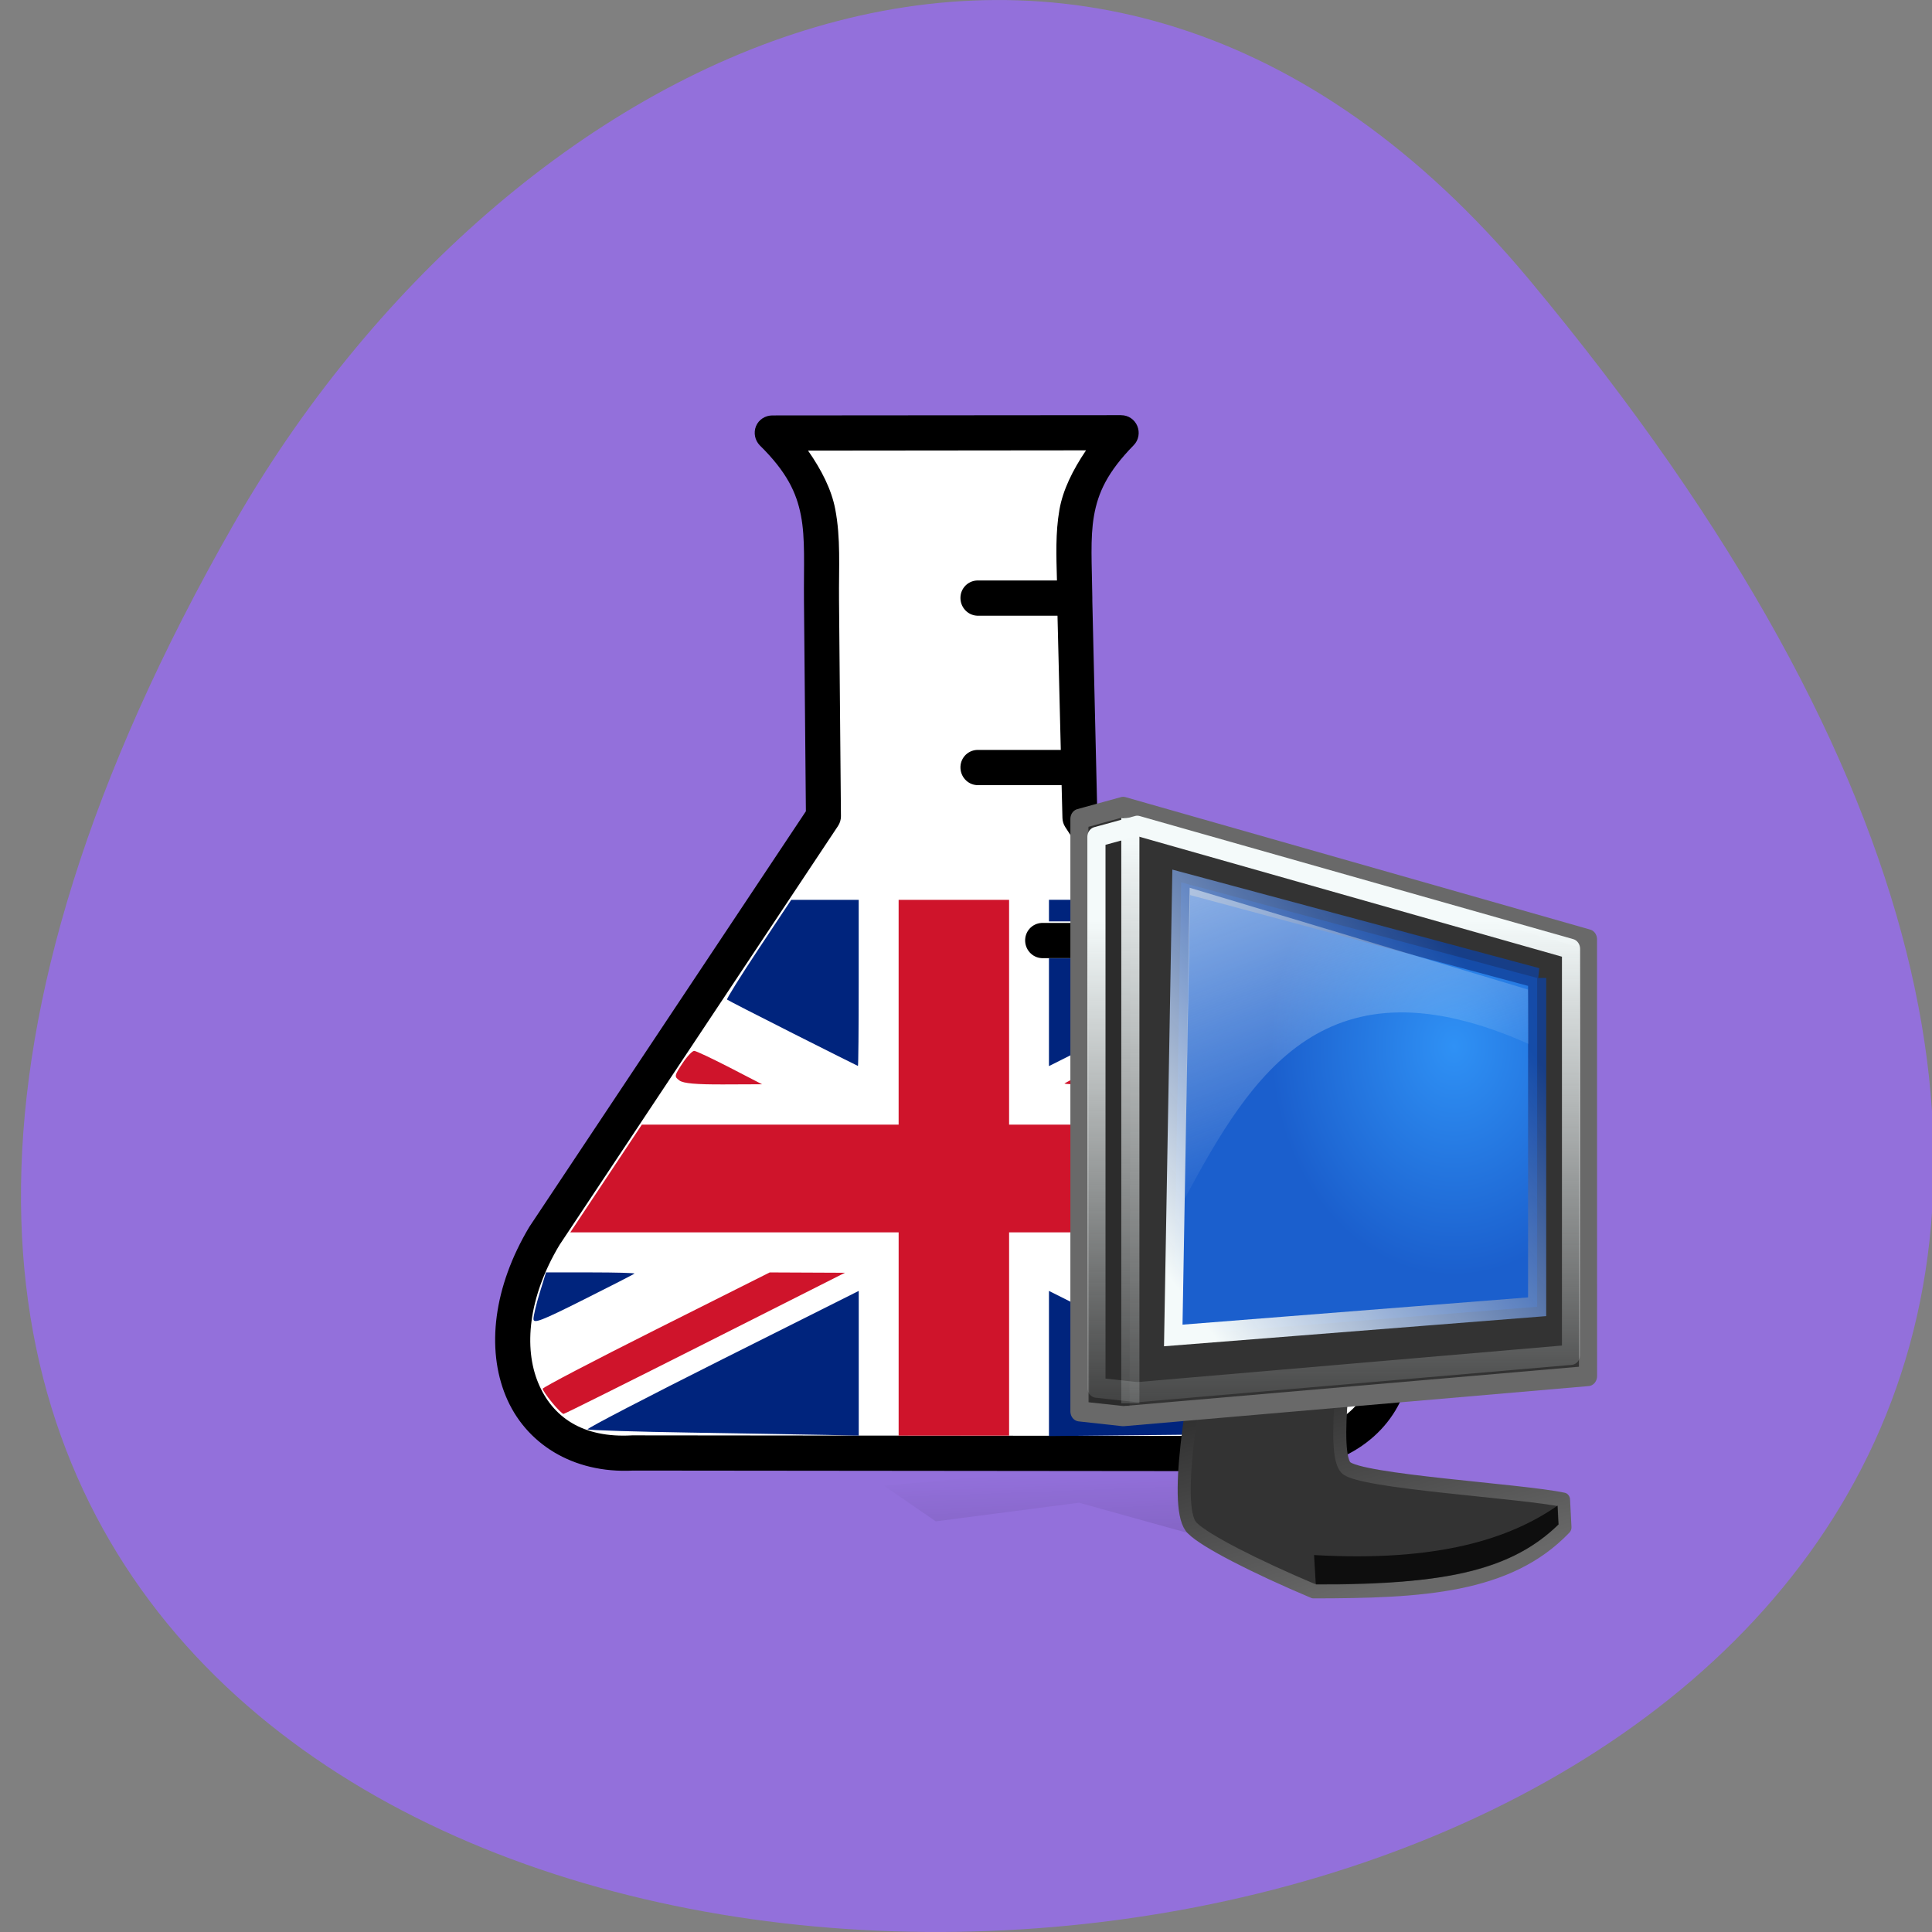<svg xmlns="http://www.w3.org/2000/svg" xmlns:xlink="http://www.w3.org/1999/xlink" viewBox="0 0 256 256"><rect x="0" y="0" width="256" height="256" fill="#808080" stroke="none"/><defs><clipPath><path d="m 30,15 30,0 0,15 z m 0,0 0,15 -30,0 z M 30,15 0,15 0,0 Z m 0,0 0,-15 30,0 z"/></clipPath><linearGradient id="4" gradientUnits="userSpaceOnUse" gradientTransform="matrix(-0.884 0 0 0.888 -34.992 -0.082)" x1="27.754" y1="30.15" x2="9.39" y2="14.61"><stop stop-color="#f4fafa"/><stop stop-opacity="0.816" stop-color="#11419b" offset="1"/></linearGradient><linearGradient xlink:href="#0" id="5" gradientUnits="userSpaceOnUse" gradientTransform="matrix(0.289 0.151 0 0.309 -64.19 -4.618)" x1="2.343" y1="-6.737" x2="50.19" y2="52.21"/><linearGradient xlink:href="#0" id="6" gradientUnits="userSpaceOnUse" gradientTransform="matrix(-0.884 0 0 0.888 -34.992 -0.082)" y1="5.04" x2="0" y2="40.581"/><linearGradient xlink:href="#0" id="7" gradientUnits="userSpaceOnUse" gradientTransform="matrix(-0.884 0 0 0.888 -34.992 -0.082)" y1="9.551" x2="0" y2="38.19"/><linearGradient id="1" gradientUnits="userSpaceOnUse" gradientTransform="matrix(-0.758 0 0 0.134 -34.992 1.741)" x1="20.324" y1="331.24" x2="37.49" y2="241.84"><stop stop-opacity="0.392"/><stop stop-opacity="0" offset="1"/></linearGradient><linearGradient id="0"><stop stop-color="#f4fafa"/><stop stop-opacity="0" stop-color="#f4fafa" offset="1"/></linearGradient><linearGradient id="2" gradientUnits="userSpaceOnUse" gradientTransform="matrix(-0.318 0 0 0.319 -34.992 1.741)" x1="59.5" y1="122.7" x2="67.38" y2="89.82"><stop stop-color="#696969"/><stop stop-color="#2d2d2d" offset="1"/></linearGradient><radialGradient id="3" gradientUnits="userSpaceOnUse" gradientTransform="matrix(-0.286 0 0 0.323 -36.928 2.079)" cx="31.561" cy="37.779" r="33.424"><stop stop-color="#2f91f5"/><stop stop-color="#1b5fcd" offset="1"/></radialGradient></defs><path d="m 202.69 37.13 c 221.79 266.38 -327.26 304.22 -171.72 32.31 35.459 -61.991 112.97 -102.86 171.72 -32.31 z" fill="#9370db" color="#000"/><g transform="matrix(0.853 0 0 0.856 17.18 -666.28)"><g fill="#fff"><path d="m 149.2 906.02 l 46.824 80.903 l -6.881 14.517 h -122.71 l -7.435 -17.692 l 46.866 -77.22 z"/><path d="m 103.99 845.44 c 15.544 -2.569 30.974 -1.696 46.6 -1.024 l -4.609 30.725 v 31.749 c -12.802 0 -25.604 0 -38.41 0 0 -21.17 -0.512 -43.869 -3.585 -61.45 z"/></g><path d="m 154.01,842.63 -54.2,0.042 c -1.095,0.014 -2.094,0.648 -2.511,1.661 -0.418,1.012 -0.174,2.202 0.595,2.981 4.157,4.081 5.691,7.275 6.386,10.857 0.696,3.583 0.42,7.747 0.469,13.158 l 0.298,32.615 -42.877,64.21 c -0.029,0.041 -0.057,0.087 -0.085,0.127 -5.588,9.313 -6.689,18.851 -3.663,26.18 3.01,7.303 10.361,12.03 19.8,11.541 0.059,0 0.111,0.027 0.169,0 l 99.38,0.097 c 10.137,-0.054 17.835,-5.082 20.438,-12.821 2.589,-7.685 0.273,-17.359 -7.194,-26.869 l -0.123,-0.213 -40.584,-62.16 -0.767,-32.658 c -0.001,-0.158 0.003,-0.27 0,-0.425 0,-0.029 0.001,-0.059 0,-0.086 -0.064,-5.137 -0.352,-9.177 0.256,-12.646 0.629,-3.596 2.091,-6.785 6.174,-10.943 0.775,-0.785 0.982,-1.964 0.553,-2.981 -0.429,-1.016 -1.409,-1.669 -2.512,-1.661 z m -5.45,5.45 c -2.09,3.09 -3.596,6.15 -4.13,9.197 -0.623,3.558 -0.485,7.133 -0.383,10.944 h -12.135 c -0.099,0 -0.199,0 -0.298,0 -1.506,0.082 -2.637,1.348 -2.555,2.852 0.082,1.506 1.348,2.68 2.853,2.598 h 12.219 l 0.512,20.779 h -12.731 c -0.099,0 -0.199,0 -0.298,0 -1.506,0.082 -2.637,1.348 -2.555,2.852 0.082,1.506 1.348,2.68 2.853,2.598 h 12.858 l 0.128,5.066 c 0.011,0.499 0.158,0.985 0.426,1.406 l 9.707,14.86 h -13.07 c -0.099,0 -0.199,0 -0.298,0 -1.506,0.082 -2.636,1.348 -2.555,2.853 0.082,1.504 1.348,2.679 2.853,2.597 h 14.86 c 0.542,0 1.048,-0.143 1.491,-0.427 l 10.686,16.393 h -12.56 c -0.086,0 -0.17,0 -0.256,0 -1.504,0.07 -2.668,1.349 -2.597,2.853 0.071,1.506 1.348,2.668 2.853,2.597 h 14.86 c 0.392,0 0.759,-0.103 1.106,-0.254 l 10.352,15.84 h -11.799 c -0.085,0 -0.17,0 -0.256,0 -1.504,0.07 -2.668,1.347 -2.597,2.853 0.071,1.504 1.348,2.668 2.853,2.597 h 14.865 c 0.136,0 0.286,-0.027 0.422,-0.041 l 0.204,0.298 c 0.041,0.073 0.095,0.143 0.136,0.213 6.813,8.592 8.311,16.481 6.472,21.931 -1.839,5.436 -6.867,9.07 -15.328,9.115 l -99.51,-0.097 h -0.172 c -7.683,0.45 -12.402,-2.834 -14.604,-8.175 -2.202,-5.341 -1.585,-13.11 3.32,-21.285 l 43.26,-64.848 c 0.307,-0.452 0.47,-0.986 0.469,-1.533 l -0.298,-33.424 c -0.046,-5.169 0.287,-9.585 -0.595,-14.14 -0.583,-3.01 -2.108,-6.01 -4.216,-9.03 l 43.17,-0.042 z"/><g transform="translate(-5.226 789.75)"><g fill="#00247d"><path d="m 108.23 148.56 c -5.505 -2.768 -10.1 -5.115 -10.205 -5.215 -0.108 -0.1 2.091 -3.615 4.887 -7.811 l 5.083 -7.629 h 5.241 h 5.241 v 12.869 c 0 7.078 -0.054 12.858 -0.119 12.844 -0.066 -0.014 -4.623 -2.29 -10.129 -5.058 z"/><path d="m 67.956 192.78 c 0 -0.498 0.438 -2.323 0.972 -4.054 l 0.972 -3.148 h 6.972 c 3.834 0 6.882 0.083 6.773 0.185 -0.109 0.102 -3.684 1.926 -7.944 4.054 -6.571 3.283 -7.745 3.732 -7.745 2.964 z"/><path d="m 92.66 210.38 c -8.826 -0.14 -16.16 -0.368 -16.3 -0.507 -0.139 -0.139 9.281 -5.02 20.933 -10.843 l 21.19 -10.59 v 11.2 v 11.2 l -4.886 -0.104 c -2.687 -0.057 -12.11 -0.218 -20.933 -0.357 z"/><path d="m 148.03 199.68 v -11.237 l 20.734 10.364 c 11.404 5.7 20.734 10.501 20.734 10.668 0 0.846 -3.737 1.059 -21.806 1.243 l -19.661 0.2 v -11.237 z"/><path d="m 189.98 189.39 l -7.388 -3.763 l 6.503 -0.025 l 6.503 -0.025 l 1.242 3.103 c 1.259 3.144 1.534 4.544 0.885 4.498 -0.197 -0.014 -3.682 -1.718 -7.745 -3.788 z"/><path d="m 148.03 145.3 v -8.34 h 7.777 h 7.777 l 1.994 3.128 c 1.097 1.72 1.994 3.278 1.994 3.461 0 0.183 -4.397 2.529 -9.771 5.212 l -9.771 4.879 v -8.34 z"/><path d="m 148.03 129.57 v -1.668 h 4.734 c 4.681 0 4.745 0.015 5.72 1.384 0.542 0.761 0.986 1.512 0.986 1.668 0 0.156 -2.574 0.284 -5.72 0.284 h -5.72 v -1.668 z"/></g><g fill="#cf142b"><path d="m 124.68 195.11 v -15.729 h -25.502 h -25.502 l 5.558 -8.341 l 5.558 -8.341 h 19.943 h 19.943 v -17.397 v -17.397 h 8.58 h 8.58 v 17.397 v 17.397 h 19.239 h 19.239 l 3.402 5.145 c 1.871 2.83 3.402 5.296 3.402 5.481 0 0.185 -2.633 0.337 -5.852 0.337 -6.771 0 -7.971 0.456 -7.971 3.03 0 0.85 0.257 1.803 0.572 2.118 0.445 0.445 -3.05 0.572 -15.729 0.572 h -16.301 v 15.729 v 15.729 h -8.58 h -8.58 v -15.729 z"/><path d="m 90.63 155.87 c -0.825 -0.603 -0.803 -0.73 0.449 -2.622 0.724 -1.093 1.555 -1.977 1.848 -1.963 0.293 0.013 2.785 1.182 5.537 2.597 l 5 2.573 l -5.986 0.024 c -4.26 0.017 -6.236 -0.158 -6.853 -0.609 z"/><path d="m 70.851 205.73 c -0.806 -0.977 -1.465 -1.942 -1.465 -2.144 0 -0.202 7.935 -4.335 17.633 -9.186 l 17.633 -8.819 l 5.841 0.026 l 5.841 0.026 l -21.687 10.911 c -11.928 6 -21.832 10.922 -22.01 10.937 -0.178 0.014 -0.982 -0.774 -1.787 -1.751 z"/><path d="m 179.97 194.16 l -16.921 -8.528 l 5.843 -0.026 l 5.843 -0.026 l 11.912 5.96 c 11.5 5.754 11.912 6.01 11.912 7.357 0 1.619 -0.761 3.854 -1.299 3.816 -0.203 -0.014 -7.984 -3.863 -17.29 -8.554 z"/><path d="m 150.45 156.32 c 0.109 -0.102 4.517 -2.342 9.795 -4.979 l 9.597 -4.794 l 1.428 2.297 l 1.428 2.297 l -1.627 0.776 c -1.148 0.547 -2.955 0.776 -6.139 0.776 -3.876 0 -4.646 0.134 -5.465 0.953 -0.524 0.524 -0.953 1.382 -0.953 1.907 0 0.88 -0.318 0.953 -4.131 0.953 -2.272 0 -4.04 -0.083 -3.932 -0.185 z"/></g></g></g><g transform="matrix(2.54 0 0 2.818 309.4 98.39)" fill-rule="evenodd"><path d="m -59.796,37.18 -5.724,-1.437 -7.473,0.878 -2.703,-1.676 23.93,-1.996 -8.03,4.231 z" fill="url(#1)"/><path d="m -55.96 16.192 c 0 0 -5.654 19.12 -3.642 20.753 0.658 0.596 3.26 1.797 6.31 2.957 5.62 -0.004 10.165 -0.211 13.12 -3 l -0.073 -1.291 c -2.159 -0.421 -10.667 -0.857 -11.358 -1.523 -1.435 -1.384 2.473 -18.12 2.473 -18.12 l -6.825 0.224 z" fill="#333" stroke="url(#2)" stroke-linejoin="round" stroke-linecap="round" stroke-width="0.681"/><path d="m -40.554 35.879 c -2.492 1.563 -6.251 2.66 -12.706 2.326 l 0.091 1.383 c 6.903 0.031 10.287 -0.748 12.665 -2.82 l -0.05 -0.888 z" fill-opacity="0.729"/><path d="m -38.971,9.254 -23.1,-5.934 -1.146,-0.295 -1.352,0.335 -0.93,0.231 v 27.858 l 2.281,0.226 24.25,-1.887 z" fill="#333" stroke="#696969" stroke-linejoin="round" stroke-linecap="round" stroke-width="0.946"/><path d="m -62.814,3.551 -0.071,27.655 -2.087,-0.179 -0.083,-27.04 2.241,-0.434 z" fill-opacity="0.147"/><path d="m -41.623,11.07 v 15.46 l -18.982,1.35 0.414,-21.307 18.569,4.497 z" fill="url(#3)" stroke="url(#4)" stroke-width="0.946"/><path d="m -59.75,6.828 -0.264,14.631 c 3.512,-5.913 7.39,-11.528 17.949,-7.286 -0.011,-0.853 -0.023,-1.705 -0.034,-2.558 -5.883,-1.595 -11.767,-3.191 -17.65,-4.786 z" fill="url(#5)"/><g stroke-width="0.946"><path d="M -62.844,3.548 V 31.07" stroke="url(#6)"/><path d="m -39.855,9.703 -22.629,-5.79 -2.129,0.526 v 25.897 l 2.129,0.211 19.474,-1.51 3.155,-0.245 z" fill="none" stroke="url(#7)" stroke-linejoin="round" stroke-linecap="round"/></g></g></svg>